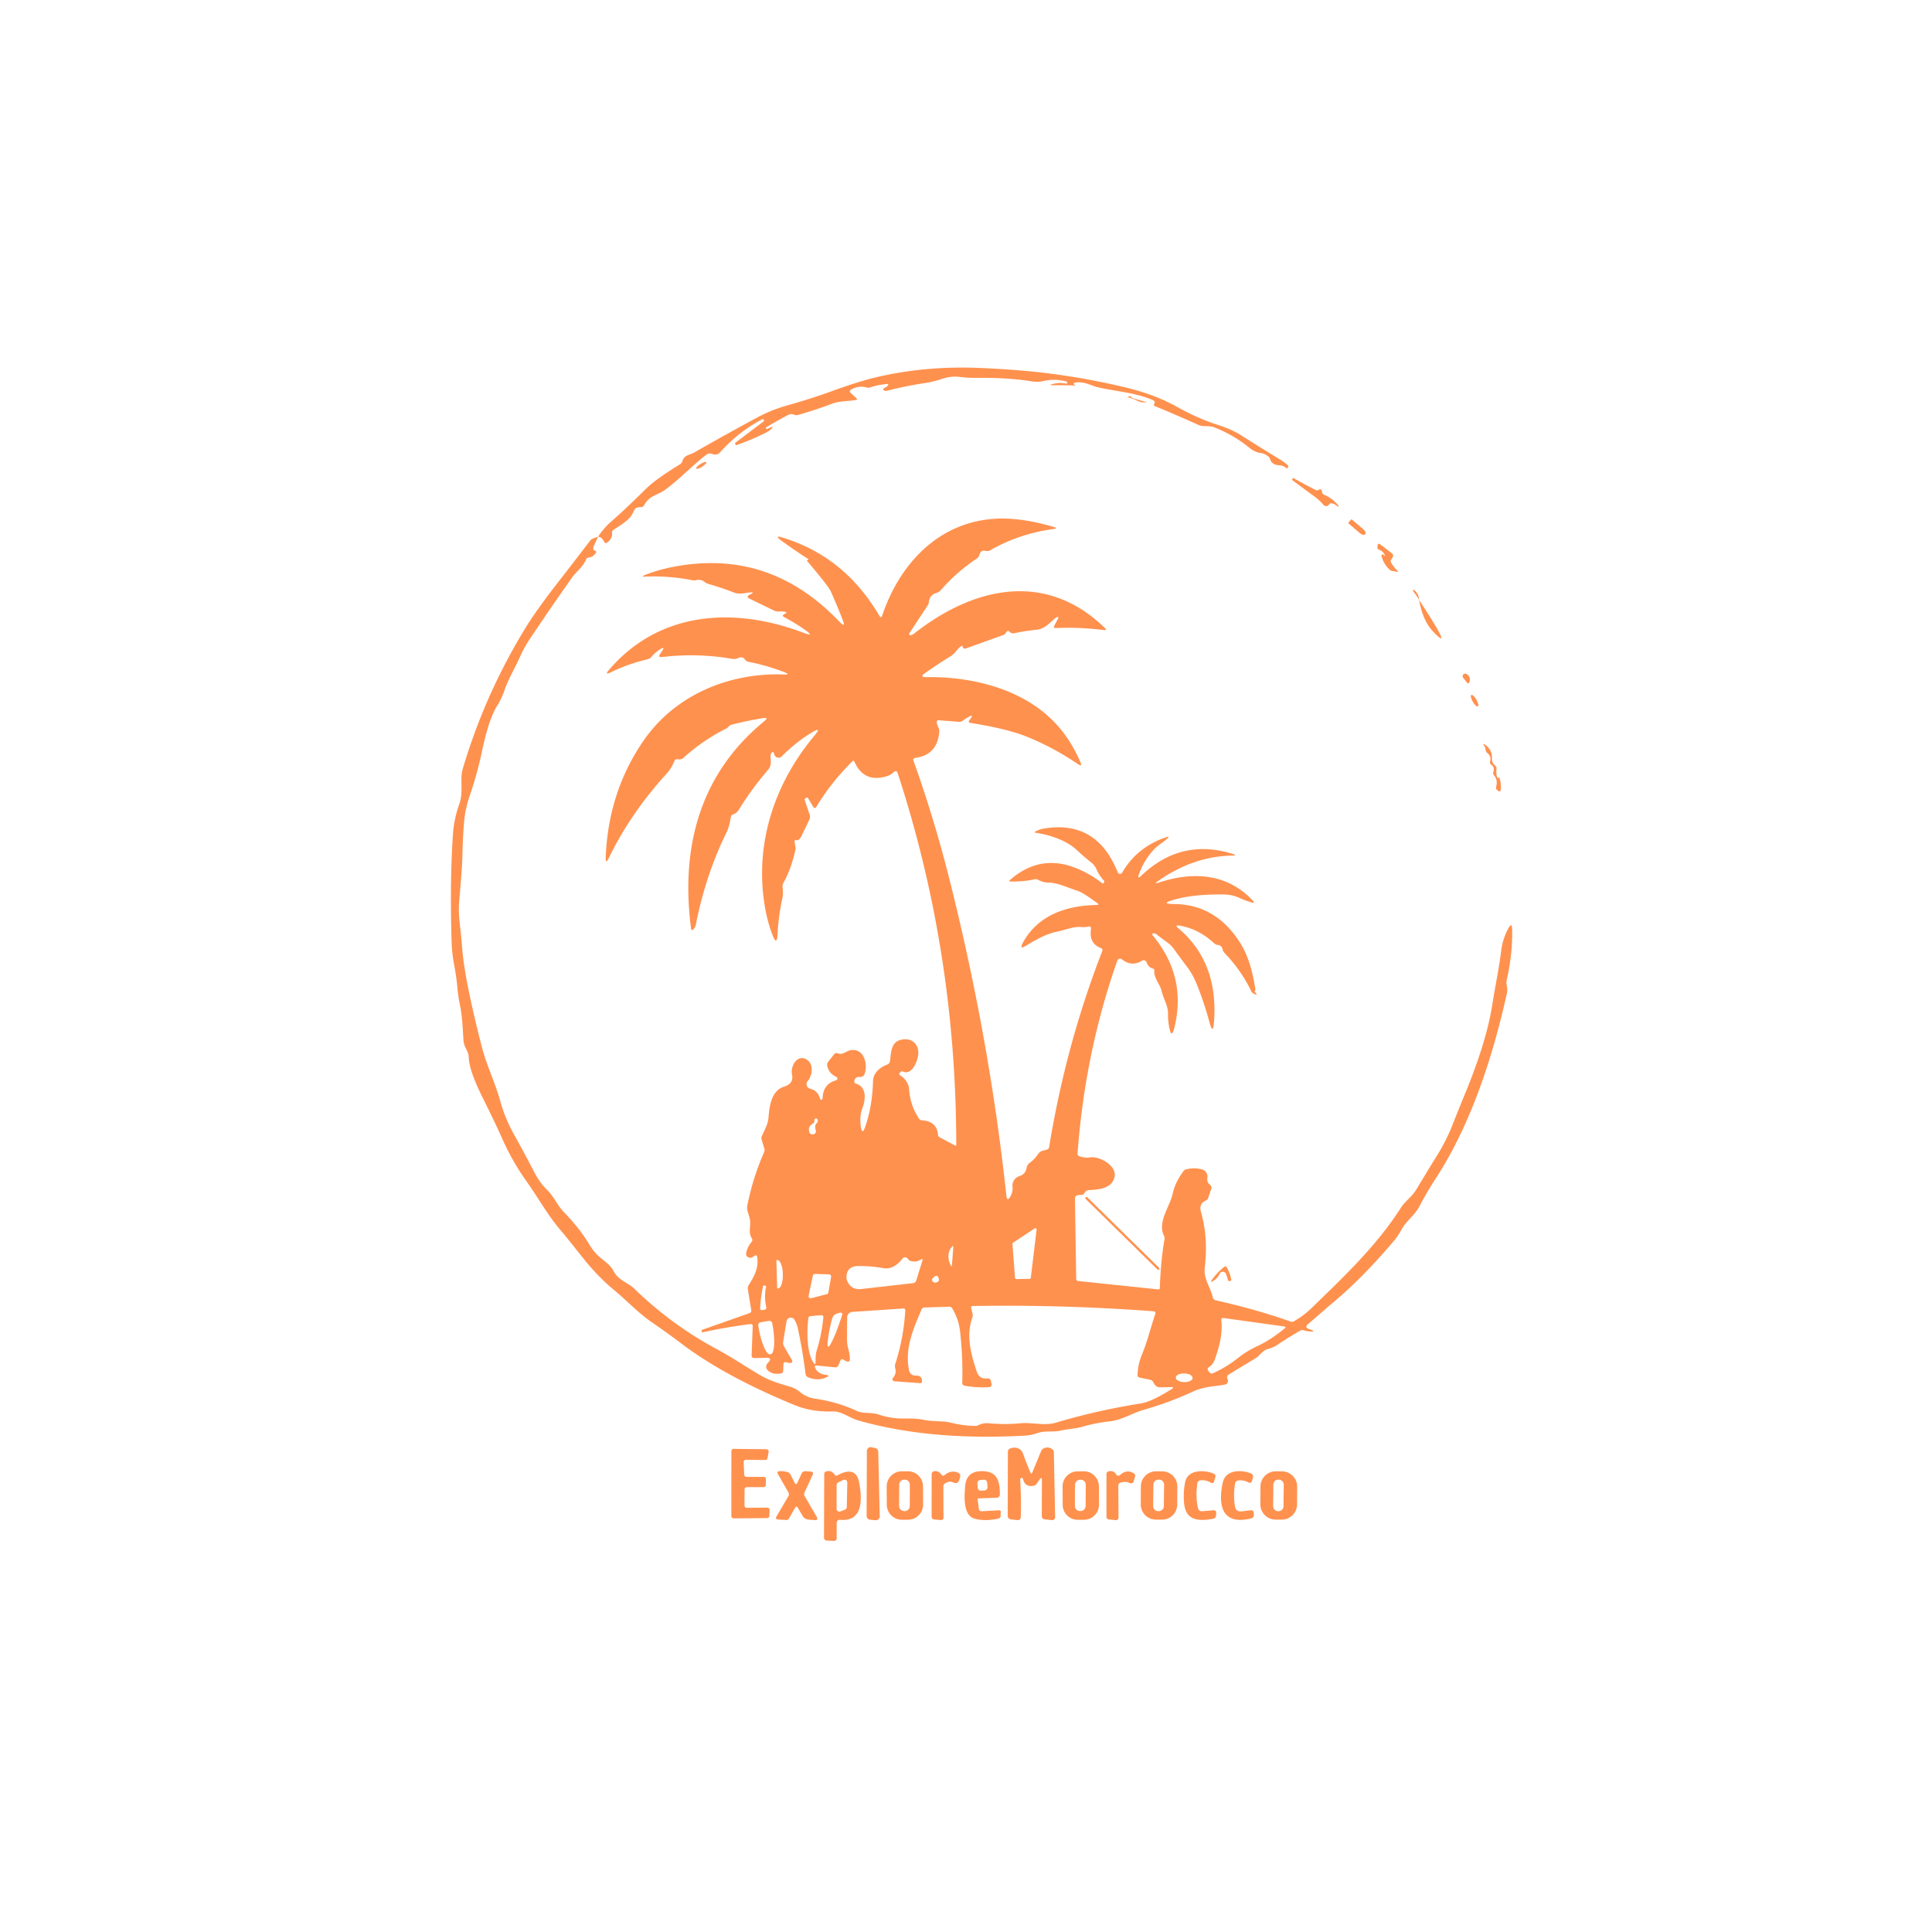 <?xml version="1.0" encoding="UTF-8" standalone="no"?>
<!DOCTYPE svg PUBLIC "-//W3C//DTD SVG 1.1//EN" "http://www.w3.org/Graphics/SVG/1.1/DTD/svg11.dtd">
<svg xmlns="http://www.w3.org/2000/svg" version="1.1" viewBox="0.00 0.00 500.00 500.00">
<path fill="#ff914e" d="
  M 154.78 138.91
  Q 156.22 136.69 158.21 134.95
  C 161.35 132.21 164.26 129.37 167.22 126.46
  Q 169.77 123.96 175.97 120.17
  A 1.51 1.46 -8.3 0 0 176.61 119.34
  C 177.08 117.73 178.49 117.78 179.73 117.07
  Q 187.55 112.59 195.91 108.08
  C 198.37 106.75 201.00 105.69 203.75 104.92
  Q 209.94 103.17 215.14 101.28
  Q 222.09 98.76 226.45 97.71
  Q 239.26 94.64 253.39 95.22
  Q 258.74 95.44 263.88 95.86
  Q 277.19 96.94 290.80 100.15
  Q 298.40 101.94 303.92 104.92
  Q 304.67 105.33 305.44 105.75
  Q 310.42 108.44 315.24 109.99
  Q 318.86 111.15 321.31 112.72
  Q 325.92 115.67 331.38 118.98
  Q 332.35 119.56 333.38 120.53
  Q 333.50 120.64 333.41 120.79
  L 333.23 121.06
  Q 333.07 121.30 332.85 121.11
  Q 332.11 120.46 331.08 120.41
  Q 329.16 120.32 328.70 118.84
  Q 328.56 118.37 328.16 118.06
  Q 327.23 117.35 326.18 117.22
  C 325.07 117.08 324.06 116.49 323.20 115.78
  Q 319.40 112.67 314.34 110.62
  C 312.82 110.01 311.49 110.58 310.15 109.97
  Q 304.43 107.38 298.90 105.11
  A 0.43 0.43 0.0 0 1 298.74 104.43
  Q 298.87 104.27 298.84 104.09
  Q 298.79 103.74 298.47 103.60
  C 294.23 101.68 288.96 101.30 284.52 100.32
  C 282.21 99.82 280.75 98.63 278.16 99.02
  Q 277.89 99.06 277.90 99.34
  Q 277.92 99.54 278.10 99.61
  Q 278.62 99.79 278.07 99.77
  Q 275.26 99.67 272.58 99.70
  Q 271.17 99.71 272.54 99.36
  Q 274.26 98.91 276.05 99.31
  Q 276.11 99.33 276.13 99.26
  L 276.18 99.02
  Q 276.23 98.81 276.02 98.75
  Q 273.08 97.92 270.12 98.60
  Q 268.60 98.95 267.12 98.71
  Q 260.75 97.69 252.71 97.79
  Q 250.50 97.82 248.26 97.54
  Q 246.13 97.27 243.65 98.10
  Q 241.51 98.81 239.23 99.16
  Q 234.62 99.84 229.58 101.12
  Q 229.11 101.24 228.65 100.95
  Q 228.52 100.88 228.59 100.67
  Q 228.66 100.47 228.86 100.40
  Q 229.32 100.25 229.65 99.91
  Q 230.23 99.31 229.40 99.39
  Q 227.20 99.60 225.15 100.28
  Q 224.77 100.41 224.38 100.30
  Q 222.31 99.69 220.31 100.81
  Q 219.61 101.19 220.20 101.73
  L 221.56 102.96
  Q 222.08 103.42 221.39 103.53
  C 219.38 103.87 217.24 103.76 215.35 104.48
  Q 211.05 106.11 206.48 107.40
  Q 206.00 107.53 205.55 107.33
  Q 204.78 106.98 203.98 107.39
  Q 200.90 109.01 198.31 110.58
  Q 198.12 110.70 198.26 110.92
  A 0.25 0.24 60.1 0 0 198.56 111.01
  L 199.38 110.63
  Q 200.38 110.16 199.63 110.98
  Q 199.17 111.49 198.55 111.80
  Q 194.75 113.75 190.52 115.22
  Q 190.46 115.24 190.43 115.19
  L 190.29 114.92
  Q 190.16 114.69 190.37 114.53
  L 197.69 109.01
  Q 197.79 108.93 197.72 108.81
  L 197.48 108.47
  Q 197.44 108.42 197.38 108.45
  Q 191.21 111.64 186.35 117.08
  A 1.72 1.72 0.0 0 1 184.40 117.51
  Q 183.51 117.13 182.78 117.70
  C 179.10 120.56 175.98 123.91 172.18 126.72
  C 170.13 128.24 168.10 128.16 166.73 130.72
  Q 166.48 131.19 165.95 131.23
  L 165.07 131.31
  A 1.04 1.04 0.0 0 0 164.23 131.88
  Q 163.88 132.59 163.48 133.30
  C 162.67 134.73 160.14 136.21 158.75 137.14
  Q 158.35 137.42 158.40 137.90
  Q 158.56 139.34 157.16 140.40
  Q 156.64 140.78 156.36 140.21
  Q 155.76 138.95 154.78 138.91
  Z"
/>
<path fill="#ff914e" d="
  M 294.18 103.64
  C 293.55 103.30 292.76 103.13 292.12 102.83
  Q 291.71 102.63 292.16 102.57
  Q 292.65 102.51 292.91 102.90
  A 0.43 0.42 79.5 0 0 293.15 103.07
  L 296.62 104.04
  Q 296.85 104.10 296.62 104.12
  Q 295.31 104.24 294.18 103.64
  Z"
/>
<ellipse fill="#ff914e" cx="0.00" cy="0.00" transform="translate(181.48,120.44) rotate(-32.0)" rx="1.54" ry="0.41"/>
<path fill="#ff914e" d="
  M 341.40 126.70
  Q 341.63 126.51 341.94 126.75
  A 0.43 0.42 19.1 0 1 342.11 127.09
  Q 342.13 127.82 342.75 128.08
  Q 344.95 129.01 346.40 130.88
  Q 346.46 130.96 346.39 131.04
  L 346.38 131.04
  Q 346.24 131.17 346.10 131.03
  Q 345.54 130.48 344.80 130.28
  Q 344.19 130.13 343.86 130.66
  Q 343.57 131.11 342.92 130.92
  A 0.85 0.79 -10.4 0 1 342.51 130.66
  Q 341.43 129.39 340.06 128.40
  Q 337.31 126.40 334.51 124.30
  Q 334.32 124.16 334.46 123.96
  L 334.64 123.71
  Q 334.67 123.67 334.72 123.70
  Q 337.68 125.40 340.50 126.81
  Q 340.99 127.05 341.40 126.70
  Z"
/>
<path fill="#ff914e" d="
  M 154.78 138.91
  L 153.72 141.20
  Q 153.58 141.50 153.55 141.83
  Q 153.49 142.38 153.84 142.46
  Q 154.60 142.64 154.11 143.25
  Q 153.31 144.23 152.27 144.31
  Q 151.86 144.35 151.71 144.73
  C 150.92 146.66 149.07 148.03 148.09 149.42
  Q 142.58 157.19 137.07 165.44
  Q 135.64 167.58 134.55 170.04
  C 133.25 172.98 131.57 175.64 130.53 178.75
  Q 129.89 180.64 128.67 182.63
  C 126.72 185.82 125.53 190.72 124.72 194.54
  Q 123.48 200.37 121.58 205.88
  Q 120.38 209.35 120.10 212.80
  Q 119.78 216.74 119.69 220.74
  C 119.60 225.06 119.14 229.41 118.81 233.75
  Q 118.63 236.20 119.06 239.70
  Q 119.35 242.07 119.63 245.62
  Q 120.27 253.65 124.69 270.91
  C 125.92 275.72 128.15 280.17 129.48 285.00
  Q 130.72 289.49 133.06 293.67
  Q 135.55 298.10 138.11 303.05
  C 139.00 304.78 140.09 306.51 141.49 307.84
  C 143.37 309.64 144.14 311.83 145.92 313.68
  Q 150.07 317.96 152.42 321.92
  Q 153.65 323.99 155.18 325.31
  C 156.54 326.49 157.95 327.34 158.82 328.98
  C 160.13 331.47 162.33 331.76 164.20 333.56
  Q 173.89 342.93 185.39 349.09
  C 189.29 351.19 192.91 353.63 196.73 355.89
  C 199.18 357.34 201.80 358.10 204.50 358.88
  Q 205.86 359.28 207.08 360.29
  Q 208.75 361.66 210.95 361.98
  Q 216.75 362.82 221.60 365.09
  C 223.49 365.98 225.44 365.41 227.36 366.07
  Q 230.71 367.22 234.46 367.11
  Q 237.00 367.04 239.40 367.51
  C 241.76 367.97 243.92 367.64 246.23 368.22
  Q 249.21 368.97 252.32 369.03
  A 1.87 1.85 -56.7 0 0 253.16 368.85
  Q 254.45 368.21 255.87 368.34
  Q 260.05 368.73 264.09 368.34
  C 267.12 368.05 270.33 369.07 273.24 368.19
  Q 283.69 365.06 295.25 363.21
  Q 298.03 362.77 303.16 359.53
  Q 304.09 358.95 303.00 358.98
  L 300.16 359.04
  Q 299.60 359.05 299.19 358.69
  Q 298.74 358.30 298.49 357.75
  A 1.27 1.27 0.0 0 0 297.62 357.07
  L 294.96 356.53
  Q 294.38 356.41 294.40 355.82
  Q 294.49 353.12 295.48 350.71
  C 296.92 347.23 297.79 343.58 298.99 340.05
  Q 299.20 339.41 298.53 339.36
  Q 275.32 337.61 251.84 337.99
  Q 251.21 338.00 251.36 338.62
  L 251.68 339.92
  Q 251.81 340.47 251.63 341.01
  C 250.02 345.59 251.21 350.27 252.75 354.88
  C 253.24 356.34 254.10 356.88 255.60 356.75
  Q 256.30 356.70 256.45 357.38
  L 256.62 358.14
  A 0.71 0.70 -8.2 0 1 255.97 359.00
  Q 252.68 359.20 249.61 358.61
  A 0.71 0.71 0.0 0 1 249.03 357.89
  Q 249.22 351.28 248.46 344.54
  Q 248.11 341.37 246.42 338.59
  Q 246.16 338.17 245.66 338.18
  L 239.27 338.38
  Q 238.71 338.40 238.49 338.91
  C 236.32 344.05 234.16 348.83 235.23 354.48
  Q 235.54 356.12 237.28 356.01
  A 1.26 1.25 -1.3 0 1 238.61 357.28
  L 238.61 357.55
  A 0.42 0.41 -87.4 0 1 238.17 357.96
  L 231.47 357.47
  A 0.54 0.54 0.0 0 1 231.11 356.57
  Q 232.07 355.51 231.68 354.11
  Q 231.52 353.53 231.70 352.97
  Q 233.85 346.36 234.28 339.22
  Q 234.32 338.59 233.69 338.64
  L 220.59 339.52
  A 1.44 1.43 -1.7 0 0 219.25 340.94
  Q 219.21 343.94 219.21 346.88
  C 219.21 348.72 220.06 350.04 219.92 351.88
  Q 219.87 352.52 219.25 352.36
  Q 218.80 352.24 218.42 351.95
  Q 217.77 351.46 217.45 352.22
  L 216.98 353.35
  A 0.85 0.84 14.1 0 1 216.12 353.86
  L 211.38 353.40
  Q 210.68 353.33 210.96 353.98
  Q 211.66 355.57 213.70 355.81
  Q 215.00 355.95 213.81 356.48
  Q 211.61 357.46 209.16 356.45
  Q 208.56 356.21 208.48 355.57
  Q 207.72 349.55 206.48 343.77
  Q 206.22 342.56 205.57 341.51
  A 1.10 1.09 -56.4 0 0 203.56 341.92
  L 202.68 347.34
  Q 202.60 347.89 202.87 348.38
  L 204.98 352.03
  A 0.48 0.48 0.0 0 1 204.55 352.75
  Q 203.98 352.74 203.48 352.54
  A 0.54 0.54 0.0 0 0 202.75 353.02
  L 202.69 354.77
  Q 202.67 355.33 202.12 355.44
  Q 199.99 355.84 198.72 354.66
  Q 198.09 354.06 198.38 353.25
  Q 198.49 352.94 198.72 352.72
  Q 200.12 351.32 198.14 351.40
  Q 196.74 351.45 195.24 351.47
  Q 194.49 351.48 194.52 350.73
  L 194.80 343.26
  Q 194.83 342.60 194.17 342.68
  Q 187.99 343.45 181.76 344.82
  Q 181.70 344.83 181.68 344.77
  L 181.59 344.47
  Q 181.51 344.23 181.76 344.14
  L 194.02 339.82
  A 0.63 0.63 0.0 0 0 194.43 339.12
  L 193.55 333.68
  Q 193.45 333.06 193.79 332.53
  C 195.24 330.29 196.40 328.06 195.95 325.27
  Q 195.85 324.65 195.32 324.98
  L 194.69 325.38
  A 0.94 0.93 34.5 0 1 194.02 325.50
  Q 192.88 325.25 193.14 324.15
  Q 193.48 322.64 194.50 321.43
  Q 194.87 320.98 194.57 320.49
  C 193.49 318.72 194.50 317.17 194.01 315.30
  Q 193.79 314.46 193.52 313.62
  Q 193.25 312.77 193.42 311.90
  Q 194.85 304.79 197.75 298.17
  Q 197.95 297.72 197.81 297.24
  L 197.10 294.89
  A 1.19 1.18 -42.5 0 1 197.14 294.10
  C 197.84 292.45 198.74 291.07 198.89 289.20
  C 199.12 286.20 199.65 282.22 202.97 281.20
  Q 205.49 280.42 204.96 278.00
  C 204.55 276.09 206.15 272.97 208.48 274.06
  C 210.71 275.11 210.32 278.27 209.01 279.81
  A 1.19 1.19 0.0 0 0 209.62 281.74
  Q 211.71 282.27 212.19 284.30
  Q 212.25 284.57 212.53 284.62
  Q 212.64 284.65 212.79 284.49
  Q 212.89 284.38 212.89 284.22
  Q 213.00 280.51 216.38 279.58
  A 0.47 0.47 0.0 0 0 216.45 278.70
  Q 214.49 277.80 214.09 275.85
  A 1.31 1.29 58.7 0 1 214.35 274.76
  L 215.85 272.87
  Q 216.24 272.38 216.82 272.60
  C 218.22 273.13 219.01 271.90 220.34 271.76
  C 223.70 271.41 224.67 275.55 223.72 278.02
  A 1.11 1.09 0.4 0 1 223.07 278.65
  Q 222.74 278.76 222.38 278.72
  Q 221.69 278.65 221.30 279.22
  Q 221.11 279.50 221.10 279.83
  Q 221.09 280.33 221.57 280.47
  C 224.29 281.28 224.05 284.53 223.24 286.62
  Q 222.39 288.81 222.78 291.55
  Q 223.11 293.91 223.90 291.66
  Q 225.74 286.42 225.94 279.82
  C 226.01 277.63 227.71 276.24 229.60 275.51
  Q 230.24 275.26 230.33 274.59
  C 230.61 272.60 230.53 269.88 232.91 269.17
  C 235.99 268.26 238.18 270.41 237.56 273.49
  C 237.24 275.07 235.90 278.28 233.70 277.32
  Q 233.28 277.13 233.00 277.50
  L 232.83 277.71
  Q 232.56 278.05 232.93 278.28
  Q 235.13 279.66 235.29 282.05
  Q 235.57 285.99 237.76 289.41
  Q 238.08 289.92 238.68 289.95
  Q 242.50 290.19 242.77 293.79
  Q 242.80 294.12 243.09 294.28
  L 247.24 296.49
  A 0.16 0.16 0.0 0 0 247.48 296.35
  Q 247.45 246.25 232.30 200.03
  Q 232.05 199.27 231.41 199.75
  C 230.98 200.08 230.43 200.57 229.92 200.75
  Q 223.67 202.88 221.13 197.14
  Q 220.93 196.69 220.58 197.04
  Q 215.06 202.52 211.31 208.74
  Q 210.87 209.48 210.42 208.74
  L 209.09 206.52
  A 0.26 0.26 0.0 0 0 208.74 206.43
  L 208.44 206.60
  A 0.39 0.39 0.0 0 0 208.26 207.07
  L 209.52 210.76
  A 1.95 1.90 49.2 0 1 209.43 212.21
  L 207.30 216.61
  A 1.41 0.40 -72.8 0 1 207.22 216.74
  Q 206.64 217.61 205.96 217.43
  A 0.27 0.26 6.0 0 0 205.63 217.69
  C 205.64 218.53 206.02 219.14 205.83 220.00
  Q 204.79 224.82 202.72 228.55
  Q 202.48 228.98 202.52 229.48
  C 202.59 230.42 202.72 231.35 202.51 232.28
  Q 201.46 237.06 201.23 241.76
  Q 201.08 244.98 199.92 241.97
  Q 198.55 238.44 197.87 234.15
  C 195.34 218.41 200.34 202.85 210.75 190.42
  Q 212.90 187.86 210.05 189.60
  Q 205.95 192.09 202.29 195.77
  A 1.09 1.09 0.0 0 1 201.51 196.10
  Q 200.59 196.09 200.31 195.01
  Q 200.13 194.32 199.67 194.86
  C 198.98 195.66 200.10 197.68 198.86 199.13
  Q 194.55 204.13 191.22 209.54
  Q 190.69 210.41 189.73 210.77
  Q 189.22 210.97 189.13 211.51
  C 188.90 212.86 188.61 214.24 188.01 215.47
  Q 182.64 226.33 180.10 239.24
  Q 179.94 240.04 179.36 240.61
  A 0.30 0.30 0.0 0 1 178.86 240.43
  C 176.08 219.36 181.08 200.34 197.78 186.66
  Q 199.10 185.58 197.42 185.86
  Q 193.63 186.47 189.36 187.54
  A 1.49 1.47 12.2 0 0 188.57 188.04
  Q 188.30 188.38 187.91 188.57
  Q 181.94 191.55 176.83 196.17
  Q 176.35 196.59 175.72 196.53
  L 175.26 196.48
  A 0.66 0.66 0.0 0 0 174.57 196.88
  C 174.07 198.07 173.44 199.22 172.57 200.17
  Q 163.20 210.44 157.57 222.03
  Q 156.67 223.88 156.76 221.83
  Q 157.44 204.87 166.58 191.64
  C 174.74 179.83 188.71 174.03 202.93 174.56
  Q 204.67 174.62 203.05 173.98
  Q 198.68 172.26 193.68 171.27
  A 1.44 1.39 77.4 0 1 192.80 170.69
  Q 192.18 169.79 191.09 170.30
  Q 190.33 170.65 189.50 170.51
  Q 180.55 168.96 171.30 170.04
  Q 170.24 170.16 170.82 169.26
  L 171.45 168.30
  Q 172.06 167.34 171.08 167.90
  Q 169.68 168.70 168.57 170.02
  A 1.90 1.84 -75.8 0 1 167.58 170.63
  Q 162.69 171.75 158.06 173.99
  Q 156.37 174.81 157.59 173.39
  C 170.57 158.20 189.88 156.94 207.79 163.71
  Q 211.15 164.98 208.21 162.92
  Q 205.81 161.25 202.92 159.69
  Q 202.29 159.35 202.90 158.98
  Q 203.04 158.90 203.17 158.83
  Q 203.93 158.46 203.10 158.32
  Q 202.30 158.19 201.49 158.25
  Q 200.90 158.29 200.37 158.04
  L 194.02 154.95
  Q 192.96 154.43 194.02 153.91
  Q 194.22 153.80 194.42 153.70
  Q 195.26 153.23 194.30 153.31
  C 192.78 153.42 191.46 153.94 189.93 153.34
  Q 186.65 152.06 183.35 151.13
  Q 182.81 150.97 182.37 150.62
  Q 181.42 149.85 180.21 150.14
  Q 179.71 150.26 179.21 150.16
  Q 172.95 148.96 167.06 149.23
  Q 165.70 149.29 166.96 148.79
  Q 170.37 147.43 174.45 146.66
  C 191.51 143.45 205.54 148.61 217.31 160.96
  Q 218.96 162.69 218.10 160.46
  Q 216.78 157.06 215.07 153.17
  Q 214.39 151.65 208.86 145.17
  Q 208.78 145.06 208.90 145.01
  Q 209.04 144.95 209.15 144.85
  Q 209.27 144.74 209.13 144.65
  Q 205.62 142.39 202.32 140.00
  Q 200.03 138.34 202.73 139.19
  C 213.82 142.66 221.77 149.53 227.57 159.34
  Q 228.03 160.12 228.32 159.26
  C 233.52 143.97 245.54 132.82 262.49 134.34
  Q 267.40 134.78 272.72 136.39
  Q 273.88 136.74 272.68 136.90
  Q 263.75 138.12 256.31 142.39
  Q 255.73 142.72 255.07 142.57
  Q 253.81 142.28 253.49 143.56
  Q 253.33 144.19 252.78 144.56
  Q 247.54 148.04 243.43 152.79
  A 2.09 2.05 -76.3 0 1 242.40 153.43
  Q 240.60 153.92 240.38 155.88
  A 1.76 1.59 -28.0 0 1 240.10 156.65
  L 235.32 163.92
  A 0.31 0.31 0.0 0 0 235.63 164.40
  Q 236.13 164.32 236.53 164.00
  C 251.73 152.04 270.44 147.49 285.90 162.48
  Q 286.61 163.17 285.63 163.05
  Q 279.14 162.26 273.28 162.54
  Q 272.51 162.58 272.87 161.89
  L 273.86 160.01
  Q 274.04 159.66 273.65 159.69
  Q 273.45 159.70 273.30 159.83
  C 271.75 161.07 270.41 162.77 268.30 162.98
  Q 265.27 163.27 262.50 163.88
  Q 261.81 164.03 261.32 163.53
  Q 260.75 162.95 260.37 163.70
  A 1.41 1.40 -85.3 0 1 259.59 164.37
  L 249.96 167.82
  Q 249.54 167.97 249.25 167.63
  Q 249.15 167.51 249.14 167.34
  Q 249.12 166.99 248.83 167.18
  C 247.68 167.94 247.19 169.12 246.04 169.82
  Q 242.66 171.88 239.36 174.23
  Q 237.89 175.27 239.69 175.24
  C 251.22 175.04 264.06 178.15 272.35 186.36
  Q 276.84 190.80 279.60 197.24
  Q 280.17 198.57 278.98 197.76
  Q 272.71 193.49 265.83 190.69
  Q 260.64 188.58 251.19 187.10
  Q 250.43 186.99 250.89 186.37
  Q 251.10 186.08 251.32 185.77
  Q 251.86 184.99 251.00 185.39
  Q 249.99 185.87 249.16 186.52
  Q 248.75 186.85 248.21 186.81
  L 243.03 186.41
  Q 242.36 186.35 242.45 187.02
  Q 242.55 187.67 242.86 188.26
  Q 243.12 188.74 243.08 189.30
  Q 242.66 195.42 236.76 196.16
  A 0.47 0.47 0.0 0 0 236.38 196.79
  Q 241.66 211.54 245.60 227.11
  Q 256.03 268.41 260.44 309.36
  Q 260.63 311.19 261.52 309.58
  Q 262.18 308.39 262.04 307.08
  A 2.54 2.54 0.0 0 1 263.81 304.39
  Q 265.40 303.89 265.68 302.24
  A 1.97 1.97 0.0 0 1 266.49 300.94
  Q 267.74 300.04 268.63 298.70
  Q 269.09 298.01 269.89 297.79
  L 270.95 297.52
  A 0.78 0.77 87.2 0 0 271.51 296.89
  Q 275.84 270.38 285.26 246.16
  Q 285.48 245.57 284.90 245.35
  Q 281.79 244.18 282.34 240.49
  Q 282.48 239.60 281.60 239.81
  Q 280.73 240.02 279.76 239.91
  C 277.93 239.72 275.46 240.75 273.59 241.11
  C 270.69 241.67 267.99 243.27 265.46 244.79
  Q 263.73 245.83 264.69 244.04
  C 268.47 236.99 275.75 234.35 283.75 234.22
  Q 284.71 234.20 283.91 233.66
  C 282.19 232.49 280.38 230.99 278.41 230.38
  C 276.12 229.66 273.74 228.44 271.32 228.41
  Q 269.94 228.40 268.69 227.70
  Q 268.25 227.45 267.76 227.56
  Q 264.97 228.19 261.58 228.14
  Q 260.93 228.13 261.42 227.71
  Q 268.83 221.24 277.63 224.35
  Q 281.69 225.79 285.36 228.66
  Q 285.41 228.70 285.46 228.65
  L 285.66 228.44
  Q 285.93 228.15 285.65 227.86
  Q 284.48 226.60 283.80 225.02
  Q 283.32 223.92 282.39 223.19
  Q 280.41 221.64 278.66 219.98
  C 275.99 217.45 271.57 216.04 268.11 215.53
  Q 267.50 215.44 268.04 215.15
  Q 269.06 214.61 270.22 214.42
  Q 283.84 212.16 289.27 225.77
  A 0.63 0.63 0.0 0 0 290.40 225.85
  Q 294.30 219.15 301.91 216.64
  Q 302.86 216.33 302.12 217.00
  C 300.97 218.05 299.63 218.74 298.57 219.92
  Q 295.93 222.84 294.76 226.28
  Q 294.30 227.63 295.33 226.65
  Q 305.65 216.81 319.02 220.99
  Q 320.31 221.39 318.95 221.42
  Q 308.81 221.60 299.73 228.00
  Q 298.48 228.88 299.94 228.40
  C 308.91 225.43 317.70 226.12 324.20 233.05
  Q 324.96 233.86 323.90 233.54
  Q 322.22 233.05 320.60 232.31
  Q 318.86 231.52 316.77 231.49
  Q 308.81 231.37 303.65 232.90
  Q 300.14 233.94 303.80 233.96
  Q 314.81 234.03 321.13 244.30
  Q 323.77 248.60 324.88 255.99
  A 0.49 0.48 -32.5 0 1 324.80 256.34
  Q 324.65 256.55 324.81 256.74
  Q 325.78 257.87 324.48 257.15
  Q 324.39 257.10 324.31 257.06
  Q 324.01 256.88 323.86 256.58
  Q 321.24 251.15 316.93 246.65
  Q 316.52 246.22 316.39 245.64
  Q 316.16 244.67 315.13 244.54
  A 1.70 1.70 0.0 0 1 314.22 244.12
  Q 310.25 240.42 305.28 239.55
  Q 303.85 239.30 304.96 240.24
  Q 315.40 249.04 314.17 264.56
  Q 313.91 267.90 313.04 264.66
  Q 311.71 259.63 309.68 254.61
  Q 308.70 252.21 307.27 250.30
  Q 305.53 247.98 303.81 245.61
  Q 303.03 244.53 301.84 243.71
  Q 300.50 242.77 299.26 241.77
  Q 298.93 241.50 298.51 241.56
  Q 297.95 241.64 298.31 242.07
  Q 307.17 252.71 303.94 265.90
  Q 303.18 269.01 302.59 265.87
  Q 302.26 264.15 302.28 262.30
  C 302.31 260.25 301.09 258.48 300.63 256.52
  C 300.17 254.54 298.59 253.24 298.73 251.12
  Q 298.75 250.78 298.42 250.69
  Q 297.19 250.37 296.75 249.05
  A 0.81 0.80 -25.1 0 0 295.56 248.62
  Q 292.87 250.29 290.34 248.27
  A 0.75 0.75 0.0 0 0 289.16 248.61
  Q 280.80 272.33 278.87 298.51
  Q 278.83 299.06 279.34 299.24
  Q 280.78 299.74 282.21 299.53
  C 284.65 299.18 289.13 301.75 288.44 304.64
  C 287.71 307.64 284.32 307.87 281.80 308.00
  Q 281.15 308.03 280.78 308.57
  L 280.59 308.85
  Q 280.28 309.31 279.73 309.25
  Q 279.19 309.20 278.69 309.41
  Q 278.19 309.62 278.20 310.17
  L 278.52 331.01
  A 0.53 0.52 -87.5 0 0 278.98 331.52
  L 299.81 333.70
  A 0.32 0.32 0.0 0 0 300.16 333.39
  Q 300.38 326.40 301.37 320.74
  Q 301.46 320.25 301.24 319.80
  C 299.47 316.24 302.77 312.29 303.50 308.89
  Q 304.11 306.03 306.25 303.13
  Q 306.56 302.70 307.08 302.59
  Q 309.23 302.13 311.08 302.64
  A 1.92 1.92 0.0 0 1 312.47 304.81
  Q 312.28 305.92 313.12 306.60
  Q 313.69 307.06 313.45 307.75
  L 312.69 310.00
  Q 312.53 310.49 312.06 310.70
  Q 310.22 311.52 310.79 313.57
  C 312.18 318.56 312.37 323.07 311.79 328.09
  C 311.45 330.94 313.25 333.08 313.88 335.78
  Q 314.02 336.38 314.62 336.51
  Q 325.31 338.93 333.98 342.01
  Q 334.47 342.19 334.92 341.92
  Q 337.44 340.46 339.35 338.60
  C 347.57 330.63 356.27 322.46 362.65 312.41
  C 363.56 310.99 365.44 309.68 366.57 307.80
  Q 369.41 303.05 372.02 298.85
  Q 374.32 295.14 375.89 291.16
  Q 377.41 287.28 379.07 283.27
  Q 384.69 269.64 386.18 260.17
  C 386.92 255.39 387.93 250.72 388.52 245.98
  Q 388.89 242.95 390.38 240.24
  Q 391.29 238.58 391.34 240.48
  Q 391.48 246.87 389.95 253.55
  C 389.65 254.85 390.29 255.65 390.02 256.90
  C 386.36 273.46 380.68 290.96 371.65 304.86
  Q 369.32 308.45 367.38 312.14
  C 366.07 314.64 363.93 315.91 362.66 318.31
  Q 361.88 319.77 360.78 321.09
  Q 352.34 331.10 344.24 337.73
  Q 343.66 338.20 343.12 338.68
  Q 340.75 340.79 338.29 342.87
  A 0.57 0.56 35.1 0 0 338.46 343.83
  L 339.47 344.22
  Q 340.42 344.59 339.40 344.60
  Q 338.43 344.60 337.44 344.28
  Q 336.96 344.12 336.51 344.37
  Q 333.55 346.03 330.73 347.96
  Q 329.55 348.77 328.16 349.11
  C 326.69 349.47 326.19 350.77 324.91 351.53
  Q 321.54 353.56 318.10 355.66
  Q 317.31 356.14 317.71 356.98
  A 0.95 0.95 0.0 0 1 317.03 358.32
  C 314.19 358.85 311.52 358.85 308.84 360.09
  Q 302.70 362.94 295.88 364.90
  C 292.94 365.74 290.43 367.47 287.30 367.83
  Q 283.58 368.25 280.26 369.20
  C 278.28 369.77 276.35 369.83 274.36 370.26
  C 272.35 370.70 270.49 370.18 268.44 370.90
  Q 266.84 371.46 265.11 371.55
  C 250.53 372.34 235.62 371.49 222.03 367.58
  C 219.73 366.91 217.81 365.20 215.45 365.28
  Q 210.02 365.46 205.50 363.58
  C 195.91 359.61 185.25 354.43 176.55 347.87
  Q 172.60 344.88 168.79 342.27
  C 165.17 339.80 162.26 336.62 158.92 333.86
  Q 154.79 330.44 151.08 325.81
  Q 145.91 319.34 145.79 319.21
  C 141.92 314.89 139.40 310.11 136.24 305.69
  Q 132.67 300.70 130.01 294.76
  Q 127.99 290.25 125.70 285.67
  C 124.12 282.49 121.39 277.16 121.30 273.50
  C 121.26 272.04 120.09 271.01 119.97 269.47
  C 119.73 266.31 119.69 263.19 119.03 260.05
  Q 118.58 257.91 118.37 255.59
  Q 118.10 252.65 117.49 249.47
  Q 116.95 246.63 116.86 243.41
  Q 116.40 227.52 117.25 215.57
  Q 117.51 211.94 118.89 208.02
  C 119.98 204.94 118.96 201.65 119.75 199.00
  Q 125.50 179.63 135.99 162.51
  Q 138.86 157.84 144.18 151.01
  Q 148.52 145.43 152.81 139.81
  Q 153.11 139.42 154.78 138.91
  Z
  M 210.38 290.78
  Q 209.02 291.54 209.45 292.99
  Q 209.62 293.52 210.18 293.58
  Q 210.53 293.61 210.81 293.42
  Q 211.30 293.09 211.12 292.54
  Q 210.95 292.00 210.98 291.44
  Q 210.99 291.01 211.33 290.72
  Q 211.85 290.28 211.50 289.63
  A 0.36 0.35 -35.2 0 0 210.95 289.54
  Q 210.73 289.74 210.76 290.05
  Q 210.81 290.54 210.38 290.78
  Z
  M 268.27 318.24
  A 0.33 0.33 0.0 0 0 267.76 317.92
  L 262.17 321.63
  A 0.33 0.33 0.0 0 0 262.02 321.93
  L 262.69 330.71
  A 0.33 0.33 0.0 0 0 263.02 331.02
  L 266.45 330.98
  A 0.33 0.33 0.0 0 0 266.77 330.69
  L 268.27 318.24
  Z
  M 246.03 327.46
  Q 246.31 328.07 246.36 327.40
  L 246.69 322.99
  Q 246.76 322.07 246.22 322.82
  Q 244.78 324.83 246.03 327.46
  Z
  M 235.05 325.90
  Q 234.82 325.53 234.42 325.42
  Q 233.91 325.28 233.59 325.70
  C 232.35 327.30 230.70 328.57 228.57 328.19
  Q 225.05 327.57 221.95 327.66
  Q 219.14 327.74 219.06 330.55
  Q 219.04 330.97 219.21 331.37
  Q 220.21 333.91 222.92 333.60
  L 236.29 332.08
  Q 236.93 332.01 237.12 331.40
  L 238.71 326.27
  Q 238.91 325.60 238.32 325.97
  Q 236.95 326.81 235.52 326.28
  A 0.94 0.93 -6.0 0 1 235.05 325.90
  Z
  M 200.93 326.25
  L 201.13 333.29
  A 0.17 0.17 0.0 0 0 201.31 333.46
  L 201.34 333.46
  A 3.54 1.36 88.3 0 0 202.59 329.88
  L 202.59 329.58
  A 3.54 1.36 88.3 0 0 201.12 326.08
  L 201.09 326.08
  A 0.17 0.17 0.0 0 0 200.93 326.25
  Z
  M 209.27 335.33
  A 0.55 0.55 0.0 0 0 209.95 335.98
  L 213.98 334.93
  A 0.55 0.55 0.0 0 0 214.38 334.49
  L 215.09 330.46
  A 0.55 0.55 0.0 0 0 214.56 329.81
  L 210.91 329.70
  A 0.55 0.55 0.0 0 0 210.36 330.14
  L 209.27 335.33
  Z
  M 242.98 331.11
  Q 242.70 329.42 241.37 330.83
  A 0.60 0.60 0.0 0 0 241.48 331.75
  Q 242.01 332.09 242.66 331.75
  A 0.61 0.60 72.1 0 0 242.98 331.11
  Z
  M 197.51 332.74
  Q 196.86 335.77 196.72 338.59
  Q 196.70 339.12 197.22 339.05
  L 197.75 338.98
  Q 198.47 338.89 198.30 338.18
  Q 197.71 335.77 198.24 333.09
  Q 198.30 332.77 197.98 332.73
  L 197.59 332.68
  Q 197.52 332.67 197.51 332.74
  Z
  M 215.22 347.37
  C 216.26 345.33 217.10 342.87 217.85 340.64
  Q 218.27 339.41 217.03 339.82
  L 216.61 339.95
  Q 215.63 340.28 215.36 341.27
  Q 214.52 344.36 214.23 347.07
  Q 213.93 349.87 215.22 347.37
  Z
  M 211.37 349.49
  Q 212.67 345.32 213.08 340.90
  A 0.49 0.49 0.0 0 0 212.55 340.37
  L 209.76 340.61
  Q 209.26 340.66 209.20 341.16
  C 208.82 344.13 208.69 350.09 210.58 352.72
  Q 211.09 353.42 211.07 352.55
  C 211.05 351.56 211.07 350.44 211.37 349.49
  Z
  M 332.25 343.27
  L 316.67 341.11
  Q 316.00 341.02 316.08 341.69
  Q 316.58 345.89 314.34 351.97
  Q 313.89 353.16 312.88 353.81
  Q 312.31 354.16 312.68 354.72
  L 312.88 355.03
  Q 313.31 355.68 314.02 355.35
  Q 317.47 353.76 320.27 351.54
  Q 322.65 349.65 325.43 348.36
  Q 328.85 346.77 332.41 343.84
  Q 332.99 343.37 332.25 343.27
  Z
  M 198.97 341.84
  L 196.87 342.20
  A 0.77 0.77 0.0 0 0 196.24 343.09
  L 196.36 343.77
  A 7.12 1.74 80.2 0 0 199.28 350.49
  L 199.48 350.46
  A 7.12 1.74 80.2 0 0 199.98 343.15
  L 199.86 342.47
  A 0.77 0.77 0.0 0 0 198.97 341.84
  Z
  M 308.639 356.631
  A 2.17 1.12 1.6 0 0 306.501 355.45
  A 2.17 1.12 1.6 0 0 304.301 356.509
  A 2.17 1.12 1.6 0 0 306.439 357.69
  A 2.17 1.12 1.6 0 0 308.639 356.631
  Z"
/>
<path fill="#ff914e" d="
  M 349.61 134.52
  A 0.22 0.22 0.0 0 1 349.92 134.49
  L 352.80 136.95
  A 1.23 0.67 40.4 0 1 353.31 138.26
  L 353.31 138.26
  A 1.23 0.67 40.4 0 1 351.93 137.97
  L 349.05 135.51
  A 0.22 0.22 0.0 0 1 349.02 135.20
  L 349.61 134.52
  Z"
/>
<path fill="#ff914e" d="
  M 358.35 143.60
  Q 357.96 142.65 356.85 142.24
  A 0.61 0.61 0.0 0 1 356.47 141.61
  L 356.53 141.06
  A 0.37 0.37 0.0 0 1 357.12 140.81
  L 360.27 143.24
  A 0.68 0.67 -62.4 0 1 360.50 143.99
  Q 360.37 144.37 360.11 144.71
  Q 359.75 145.18 360.06 145.69
  Q 360.73 146.80 361.52 147.56
  Q 362.10 148.12 361.31 147.95
  Q 360.80 147.84 360.30 147.76
  Q 359.96 147.71 359.69 147.46
  Q 358.06 145.99 357.55 143.92
  Q 357.43 143.41 357.94 143.53
  Q 358.10 143.56 358.20 143.69
  Q 358.59 144.16 358.35 143.60
  Z"
/>
<path fill="#ff914e" d="
  M 367.25 155.23
  Q 366.58 154.07 365.73 153.02
  Q 365.61 152.88 365.71 152.74
  Q 365.74 152.70 365.79 152.68
  Q 365.86 152.62 365.94 152.68
  Q 367.16 153.57 367.25 155.23
  Z"
/>
<path fill="#ff914e" d="
  M 367.25 155.23
  Q 370.35 159.98 371.88 162.63
  Q 374.61 167.36 370.84 163.40
  Q 368.20 160.62 367.25 155.23
  Z"
/>
<path fill="#ff914e" d="
  M 378.66 175.40
  A 0.67 0.67 0.0 0 1 379.58 174.45
  Q 380.73 175.29 380.29 176.47
  Q 380.04 177.16 379.59 176.58
  L 378.66 175.40
  Z"
/>
<ellipse fill="#ff914e" cx="0.00" cy="0.00" transform="translate(381.62,181.34) rotate(60.3)" rx="1.70" ry="0.54"/>
<path fill="#ff914e" d="
  M 387.63 201.27
  Q 387.81 201.34 387.99 201.26
  Q 388.05 201.23 388.07 201.30
  Q 388.60 203.06 388.37 204.52
  A 0.35 0.35 0.0 0 1 387.80 204.74
  L 387.44 204.44
  A 0.78 0.78 0.0 0 1 387.19 203.64
  Q 387.69 201.90 386.69 200.71
  Q 386.32 200.27 386.49 199.72
  Q 386.87 198.56 385.94 197.91
  Q 385.49 197.60 385.64 197.07
  Q 386.00 195.72 384.92 194.87
  Q 384.52 194.56 384.47 194.06
  Q 384.42 193.44 384.04 192.93
  Q 383.56 192.27 384.25 192.69
  Q 385.19 193.24 385.77 194.37
  C 386.50 195.77 385.63 197.12 386.86 198.05
  Q 387.34 198.41 387.28 199.02
  Q 387.18 200.00 387.40 201.02
  A 0.34 0.33 3.2 0 0 387.63 201.27
  Z"
/>
<rect fill="#ff914e" x="-13.32" y="-0.30" transform="translate(290.48,319.21) rotate(44.5)" width="26.64" height="0.60" rx="0.28"/>
<path fill="#ff914e" d="
  M 317.31 329.73
  A 0.89 0.89 0.0 0 0 315.66 329.63
  Q 315.08 330.85 313.93 331.54
  Q 313.08 332.04 313.64 331.23
  Q 314.91 329.42 316.72 327.94
  Q 317.25 327.50 317.56 328.11
  Q 318.41 329.71 318.65 331.21
  Q 318.68 331.41 318.48 331.47
  L 318.18 331.55
  Q 317.93 331.61 317.85 331.37
  L 317.31 329.73
  Z"
/>
<path fill="#ff914e" d="
  M 227.29 375.69
  L 227.67 392.42
  A 0.99 0.99 0.0 0 1 226.59 393.43
  L 225.19 393.31
  A 0.99 0.99 0.0 0 1 224.28 392.32
  L 224.35 375.51
  A 0.99 0.99 0.0 0 1 225.55 374.54
  L 226.50 374.75
  A 0.99 0.99 0.0 0 1 227.29 375.69
  Z"
/>
<path fill="#ff914e" d="
  M 268.94 383.02
  L 268.30 383.97
  A 1.26 1.25 11.1 0 1 267.49 384.51
  Q 265.30 384.93 264.76 382.81
  Q 264.61 382.22 264.15 382.62
  Q 264.01 382.74 264.02 382.92
  Q 264.32 387.78 264.18 392.56
  Q 264.15 393.50 263.22 393.39
  L 261.71 393.22
  Q 260.80 393.12 260.80 392.21
  L 260.84 375.75
  Q 260.84 375.12 261.42 374.88
  C 262.80 374.32 264.26 374.78 264.79 376.26
  Q 265.67 378.79 266.70 381.13
  Q 266.92 381.64 267.14 381.12
  L 269.45 375.52
  Q 269.64 375.07 270.08 374.85
  Q 271.14 374.32 272.20 374.96
  Q 272.73 375.28 272.74 375.90
  L 273.07 392.63
  A 0.76 0.76 0.0 0 1 272.24 393.40
  L 270.50 393.23
  Q 269.61 393.14 269.61 392.25
  L 269.65 383.23
  Q 269.65 381.93 268.94 383.02
  Z"
/>
<path fill="#ff914e" d="
  M 193.27 390.22
  L 198.59 390.17
  A 0.59 0.59 0.0 0 1 199.18 390.79
  L 199.11 392.31
  A 0.59 0.59 0.0 0 1 198.53 392.88
  L 189.87 392.95
  A 0.59 0.59 0.0 0 1 189.27 392.36
  L 189.28 375.56
  A 0.59 0.59 0.0 0 1 189.88 374.97
  L 198.34 375.06
  A 0.59 0.59 0.0 0 1 198.92 375.76
  L 198.63 377.37
  A 0.59 0.59 0.0 0 1 198.04 377.85
  L 193.05 377.79
  A 0.59 0.59 0.0 0 0 192.45 378.41
  L 192.61 381.66
  A 0.59 0.59 0.0 0 0 193.20 382.22
  L 197.61 382.21
  A 0.59 0.59 0.0 0 1 198.21 382.81
  L 198.19 384.28
  A 0.59 0.59 0.0 0 1 197.60 384.87
  L 193.28 384.87
  A 0.59 0.59 0.0 0 0 192.69 385.46
  L 192.67 389.62
  A 0.59 0.59 0.0 0 0 193.27 390.22
  Z"
/>
<path fill="#ff914e" d="
  M 206.37 383.72
  L 207.43 381.39
  Q 207.76 380.67 208.55 380.74
  L 209.83 380.85
  Q 210.67 380.93 210.31 381.70
  L 208.22 386.23
  Q 207.98 386.75 208.27 387.24
  L 211.32 392.47
  Q 211.93 393.51 210.73 393.40
  L 209.19 393.26
  Q 208.21 393.16 207.72 392.32
  L 206.50 390.24
  Q 206.12 389.59 205.74 390.25
  L 204.24 392.89
  Q 203.95 393.40 203.36 393.37
  L 201.23 393.24
  A 0.43 0.43 0.0 0 1 200.88 392.59
  L 204.03 387.22
  Q 204.32 386.73 204.04 386.23
  L 201.33 381.49
  Q 200.94 380.81 201.72 380.75
  Q 202.76 380.67 203.80 380.97
  Q 204.34 381.13 204.59 381.63
  L 205.65 383.73
  Q 206.03 384.47 206.37 383.72
  Z"
/>
<path fill="#ff914e" d="
  M 216.76 381.81
  C 219.05 380.47 221.64 380.15 222.30 383.48
  C 223.07 387.33 223.67 393.83 217.53 393.33
  Q 216.53 393.25 216.53 394.25
  L 216.53 398.02
  Q 216.53 398.82 215.73 398.78
  L 213.95 398.70
  A 0.75 0.74 -88.4 0 1 213.25 397.95
  L 213.31 381.49
  Q 213.32 380.93 213.86 380.79
  Q 215.23 380.44 215.98 381.62
  Q 216.28 382.09 216.76 381.81
  Z
  M 219.28 383.68
  A 0.73 0.73 0.0 0 0 218.22 383.02
  L 216.92 383.66
  A 0.73 0.73 0.0 0 0 216.52 384.31
  L 216.51 390.48
  A 0.73 0.73 0.0 0 0 217.51 391.16
  L 218.69 390.69
  A 0.73 0.73 0.0 0 0 219.15 390.03
  L 219.28 383.68
  Z"
/>
<path fill="#ff914e" d="
  M 238.902 389.375
  A 3.91 3.91 0.0 0 1 235.013 393.306
  L 233.433 393.314
  A 3.91 3.91 0.0 0 1 229.502 389.425
  L 229.478 384.705
  A 3.91 3.91 0.0 0 1 233.367 380.774
  L 234.947 380.766
  A 3.91 3.91 0.0 0 1 238.878 384.655
  L 238.902 389.375
  Z
  M 235.47 384.245
  A 1.31 1.31 0.0 0 0 234.164 382.93
  L 234.024 382.93
  A 1.31 1.31 0.0 0 0 232.71 384.235
  L 232.69 389.755
  A 1.31 1.31 0.0 0 0 233.996 391.07
  L 234.136 391.07
  A 1.31 1.31 0.0 0 0 235.45 389.765
  L 235.47 384.245
  Z"
/>
<path fill="#ff914e" d="
  M 244.52 381.72
  Q 245.94 380.49 247.66 381.01
  Q 248.81 381.36 248.42 382.50
  L 248.24 383.03
  Q 247.84 384.20 246.73 383.66
  Q 245.75 383.19 244.59 383.89
  A 0.97 0.95 74.4 0 0 244.14 384.71
  L 244.18 392.82
  A 0.57 0.57 0.0 0 1 243.56 393.39
  L 241.76 393.24
  A 0.72 0.72 0.0 0 1 241.10 392.51
  L 241.11 381.50
  A 0.77 0.76 -2.9 0 1 241.80 380.74
  Q 242.98 380.62 243.60 381.59
  Q 243.98 382.18 244.52 381.72
  Z"
/>
<path fill="#ff914e" d="
  M 253.35 387.77
  Q 252.97 387.78 253.02 388.16
  L 253.34 390.53
  A 0.67 0.66 84.5 0 0 254.04 391.11
  L 258.55 390.86
  Q 259.01 390.83 258.99 391.30
  L 258.96 392.24
  Q 258.94 392.91 258.28 393.04
  Q 254.83 393.74 252.28 393.05
  C 249.15 392.20 249.58 387.15 249.78 384.64
  Q 250.08 380.91 253.68 380.75
  C 258.01 380.56 258.78 383.12 258.76 386.81
  A 0.82 0.81 -0.7 0 1 257.96 387.62
  L 253.35 387.77
  Z
  M 255.486 383.711
  A 0.82 0.82 0.0 0 0 254.609 382.951
  L 253.712 383.016
  A 0.82 0.82 0.0 0 0 252.952 383.892
  L 253.034 385.029
  A 0.82 0.82 0.0 0 0 253.911 385.789
  L 254.808 385.724
  A 0.82 0.82 0.0 0 0 255.567 384.848
  L 255.486 383.711
  Z"
/>
<path fill="#ff914e" d="
  M 284.422 389.405
  A 3.89 3.89 0.0 0 1 280.553 393.316
  L 278.933 393.324
  A 3.89 3.89 0.0 0 1 275.022 389.455
  L 274.998 384.695
  A 3.89 3.89 0.0 0 1 278.867 380.784
  L 280.487 380.776
  A 3.89 3.89 0.0 0 1 284.397 384.645
  L 284.422 389.405
  Z
  M 280.999 384.28
  A 1.32 1.32 0.0 0 0 279.688 382.951
  L 279.548 382.95
  A 1.32 1.32 0.0 0 0 278.219 384.26
  L 278.181 389.72
  A 1.32 1.32 0.0 0 0 279.492 391.049
  L 279.632 391.05
  A 1.32 1.32 0.0 0 0 280.961 389.74
  L 280.999 384.28
  Z"
/>
<path fill="#ff914e" d="
  M 288.87 381.60
  A 0.64 0.64 0.0 0 0 289.85 381.75
  Q 291.72 380.06 293.56 381.40
  A 0.59 0.58 26.0 0 1 293.78 382.03
  L 293.39 383.40
  A 0.69 0.68 20.5 0 1 292.44 383.83
  Q 291.24 383.28 289.98 383.72
  Q 289.42 383.92 289.42 384.51
  L 289.47 392.75
  A 0.66 0.65 2.4 0 1 288.75 393.41
  L 287.00 393.23
  Q 286.35 393.17 286.35 392.51
  L 286.35 381.46
  A 0.68 0.68 0.0 0 1 286.84 380.81
  Q 288.18 380.44 288.87 381.60
  Z"
/>
<path fill="#ff914e" d="
  M 304.668 389.385
  A 3.92 3.92 0.0 0 1 300.727 393.284
  L 299.127 393.276
  A 3.92 3.92 0.0 0 1 295.228 389.335
  L 295.252 384.675
  A 3.92 3.92 0.0 0 1 299.193 380.776
  L 300.793 380.784
  A 3.92 3.92 0.0 0 1 304.692 384.725
  L 304.668 389.385
  Z
  M 301.264 384.247
  A 1.31 1.31 0.0 0 0 299.97 382.921
  L 299.83 382.919
  A 1.31 1.31 0.0 0 0 298.504 384.213
  L 298.436 389.753
  A 1.31 1.31 0.0 0 0 299.73 391.079
  L 299.87 391.081
  A 1.31 1.31 0.0 0 0 301.196 389.787
  L 301.264 384.247
  Z"
/>
<path fill="#ff914e" d="
  M 309.87 383.90
  Q 309.36 387.46 310.06 390.37
  A 0.98 0.98 0.0 0 0 311.09 391.11
  L 314.03 390.86
  Q 314.76 390.80 314.75 391.53
  L 314.74 392.00
  Q 314.73 392.92 313.83 393.08
  C 310.05 393.74 306.77 393.50 306.42 388.84
  Q 306.21 385.95 306.73 383.51
  C 307.43 380.26 311.73 380.37 314.07 381.37
  Q 314.73 381.66 314.52 382.34
  L 314.21 383.36
  Q 313.99 384.09 313.33 383.70
  Q 312.08 382.96 310.71 383.10
  A 0.94 0.93 1.1 0 0 309.87 383.90
  Z"
/>
<path fill="#ff914e" d="
  M 320.48 383.14
  A 1.01 1.01 0.0 0 0 319.62 383.98
  Q 319.14 387.07 319.60 389.80
  Q 319.85 391.31 321.37 391.13
  L 323.61 390.86
  Q 324.46 390.76 324.48 391.61
  L 324.49 391.97
  Q 324.52 392.80 323.71 392.99
  C 315.88 394.86 315.29 389.04 316.44 383.74
  C 317.17 380.34 321.13 380.32 323.68 381.28
  A 0.96 0.95 -70.9 0 1 324.25 382.46
  L 324.01 383.26
  Q 323.78 384.00 323.09 383.64
  Q 321.82 382.96 320.48 383.14
  Z"
/>
<path fill="#ff914e" d="
  M 335.674 389.353
  A 3.96 3.96 0.0 0 1 331.686 393.285
  L 330.106 393.274
  A 3.96 3.96 0.0 0 1 326.174 389.287
  L 326.206 384.707
  A 3.96 3.96 0.0 0 1 330.194 380.775
  L 331.774 380.786
  A 3.96 3.96 0.0 0 1 335.706 384.773
  L 335.674 389.353
  Z
  M 332.229 384.224
  A 1.28 1.28 0.0 0 0 330.963 382.931
  L 330.843 382.93
  A 1.28 1.28 0.0 0 0 329.549 384.196
  L 329.491 389.796
  A 1.28 1.28 0.0 0 0 330.757 391.089
  L 330.877 391.09
  A 1.28 1.28 0.0 0 0 332.171 389.824
  L 332.229 384.224
  Z"
/>
</svg>
